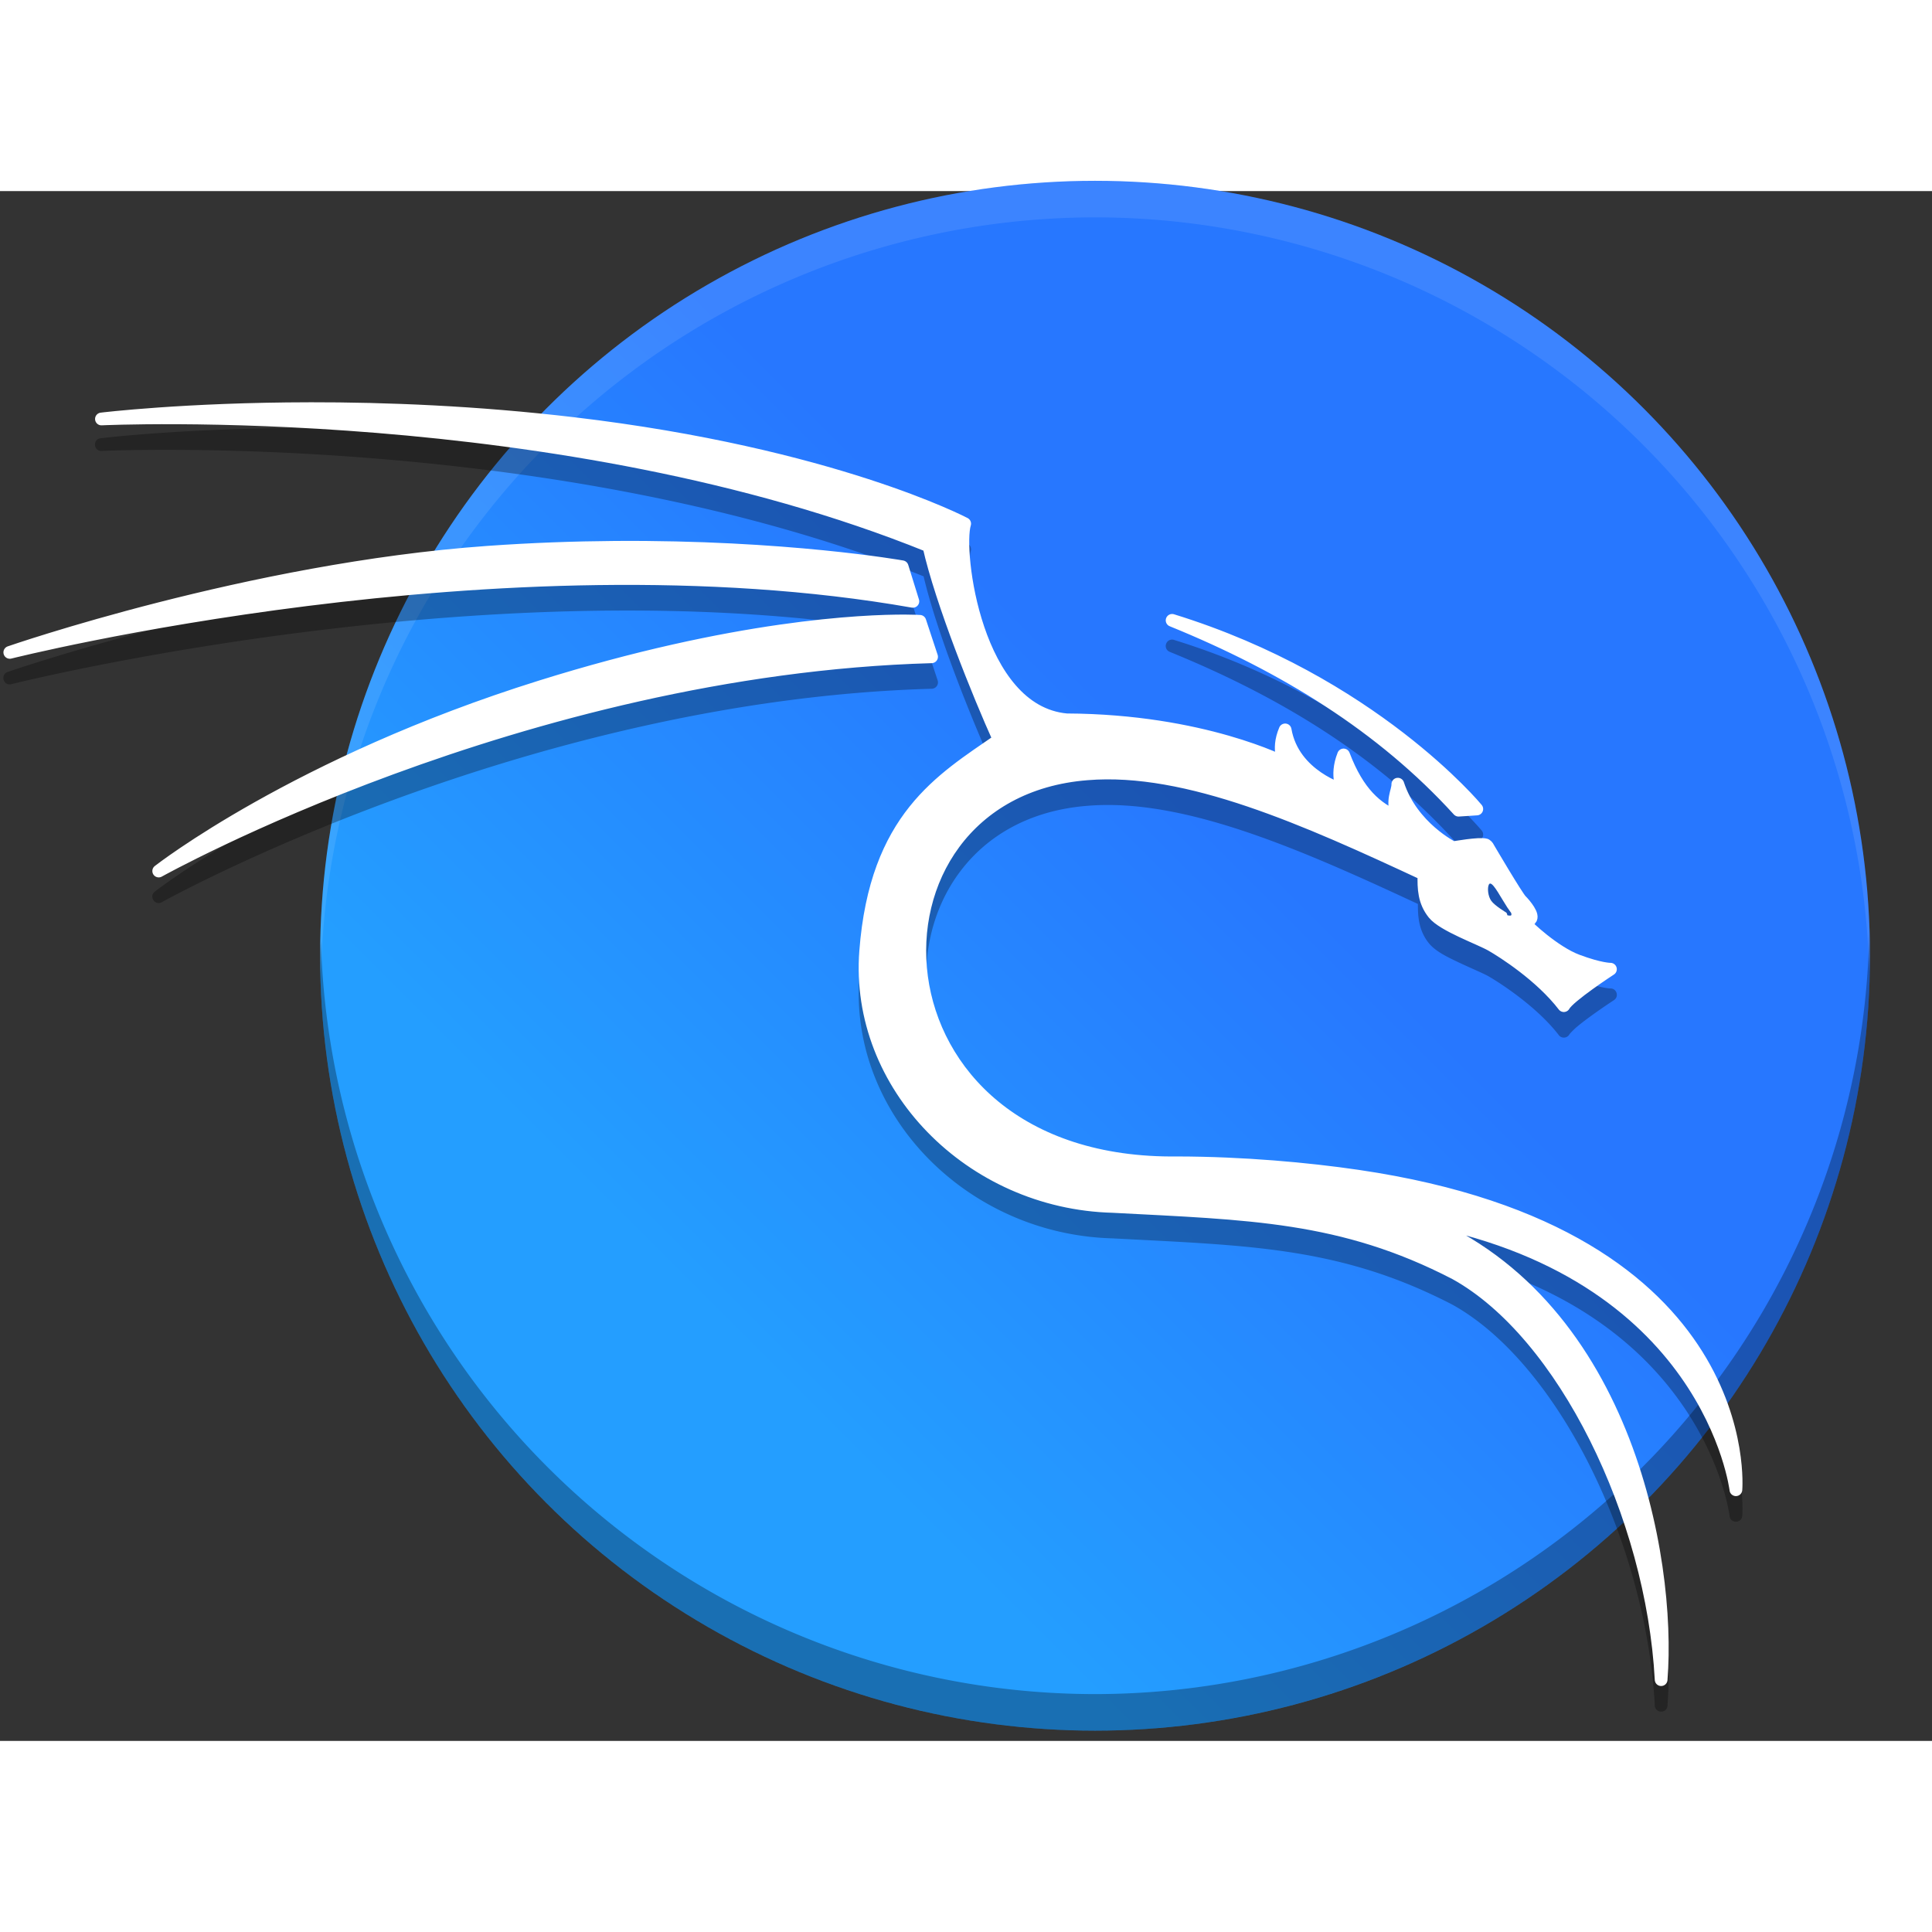 <svg viewBox="-0.796 76.69 453.059 363.44" xmlns="http://www.w3.org/2000/svg" width="80" height="80"><rect x="-0.796" y="76.69" width="453.059" height="363.44" fill="#333333" stroke="none"/><linearGradient id="a" gradientUnits="userSpaceOnUse" x1="194.594" x2="313.271" y1="356.761" y2="238.084"><stop offset="0" stop-color="#249eff"/><stop offset="1" stop-color="#2777ff"/></linearGradient><g stroke-width=".808" transform="translate(-14.544 -2.41)"><circle cx="270.54" cy="258.41" fill="url(#a)" r="181.72"/><path d="M452.08 253.39a181.72 181.72 0 0 1-181.54 178.17A181.72 181.72 0 0 1 89 254.85a181.72 181.72 0 0 0-.177 3.555 181.72 181.72 0 0 0 181.72 181.72 181.72 181.72 0 0 0 181.72-181.72 181.72 181.72 0 0 0-.178-5.019z" opacity=".3"/><path d="M270.54 76.691a181.72 181.72 0 0 0-181.72 181.72 181.72 181.72 0 0 0 .177 5.01 181.72 181.72 0 0 1 181.54-178.16 181.72 181.72 0 0 1 181.54 176.7 181.72 181.72 0 0 0 .178-3.546 181.72 181.72 0 0 0-181.72-181.72z" fill="#fff" opacity=".1"/></g><path d="M71.938 132.22c-29.422.034-48.857 2.402-49.018 2.422l-.111.01c-1.921.22-1.677 3.082.254 2.974 0 0 106.98-5.054 192.73 29.41 3.06 13.09 11.139 33.152 15.912 43.816-6.498 4.46-13.468 8.987-19.203 16.17-6.02 7.541-10.57 17.947-11.781 33.86-2.458 32.276 25.225 60.532 59.463 61.403 31.749 1.69 53.335 1.924 79.613 15.543 12.272 6.794 23.702 20.76 32.238 37.818 8.54 17.068 14.208 37.205 15.225 56.195.095 1.867 2.838 1.9 2.98.038.005-.058-.002-.138.002-.196 1.103-14.54-1.045-37.049-9.762-58.46-7.3-17.936-19.364-35.01-37.91-45.72 26.655 7.28 41.914 20.807 50.686 33.168 10.065 14.183 11.551 26.806 11.543 26.736.212 1.785 2.816 1.744 2.971-.047 0 0 1.323-15.473-9.353-32.52-10.677-17.049-33.342-35.684-80.594-42.618-11.97-1.756-27.074-3.105-42.381-3.144h-.024c-37.042.49-55.716-20.623-58.623-42.28-1.454-10.827 1.089-21.795 7.38-30.294 6.29-8.499 16.3-14.584 30.093-15.662h.006c22.647-1.869 50.27 10.379 77.432 23.018-.027 3.139.251 6.305 2.545 9.172 1.536 1.92 4.307 3.254 7.127 4.586 2.82 1.331 5.722 2.538 6.873 3.199 2.618 1.502 11.349 7.103 16.496 13.803.66.861 1.99.752 2.502-.205.027-.05.81-.953 1.842-1.817s2.343-1.848 3.619-2.767c2.552-1.838 4.969-3.412 4.969-3.412 1.257-.82.655-2.775-.846-2.744 0 0-.367.02-1.54-.204-1.171-.223-3.035-.694-5.687-1.685-2.44-.912-5.355-2.887-7.603-4.672a49.792 49.792 0 0 1-2.776-2.369c-.081-.076-.116-.112-.189-.182.714-.642.812-1.67.668-2.316-.148-.66-.435-1.196-.758-1.717-.644-1.042-1.464-1.97-2.031-2.537l-.002-.002c.082.082-.168-.21-.42-.578-.253-.37-.579-.87-.945-1.445a230.52 230.52 0 0 1-2.506-4.063c-1.748-2.888-3.326-5.573-3.479-5.828-.002-.004-.38-.8-1.113-1.29a1.494 1.494 0 0 0-.373-.179c-.828-.266-1.484-.204-2.334-.16a36.82 36.82 0 0 0-2.686.258c-1.494.19-2.421.36-2.826.43-1.01-.533-8.907-4.908-11.809-13.82-.535-1.635-2.955-1.218-2.912.502.016.585-.87 2.33-.678 4.97-3.508-2.114-6.527-5.473-9.156-12.393-.482-1.276-2.283-1.29-2.785-.021-1.007 2.532-1.068 4.65-.863 6.293-3.333-1.567-8.79-5.016-9.979-11.87-.255-1.466-2.263-1.697-2.845-.327-.98 2.31-1.068 4.223-.903 5.763-6.21-2.663-23.316-8.893-48.844-9.03-4.927-.453-8.842-2.919-12.059-6.616-3.216-3.698-5.659-8.626-7.388-13.73-1.73-5.104-2.753-10.38-3.215-14.732-.463-4.352-.268-7.95.054-8.982a1.493 1.493 0 0 0-.728-1.768s-31.217-16.422-92.244-23.641c-22.882-2.707-44.211-3.534-61.938-3.514zm71.268 32.521c-9.299.07-19.28.417-29.768 1.162-56.026 3.982-112.43 23.557-112.43 23.557-1.804.623-.997 3.328.854 2.86 0 0 115.04-28.874 211.14-11.95.085.016.17.024.257.024h.004a1.493 1.493 0 0 0 1.426-1.936l-2.512-8.105a1.493 1.493 0 0 0-1.166-1.03s-27.515-4.884-67.803-4.582h-.011zm68.311 17.264c-9.888-.042-40.315 1.204-86.016 15.504-57.354 17.946-89.998 43.459-89.998 43.459-1.438 1.137.043 3.365 1.648 2.478 0 0 84.923-47.363 180.56-50.05a1.493 1.493 0 0 0 1.375-1.961l-2.748-8.319a1.493 1.493 0 0 0-1.318-1.021s-1.218-.08-3.5-.09zm62.531-.139c-1.465.022-2.026 1.92-.809 2.735h.002c.088.058.182.107.28.146 26.227 10.663 48.975 24.757 66.609 44.131l.048.051.002.002c.304.304.724.462 1.153.434l4.28-.28c1.213-.08 1.827-1.5 1.054-2.44 0 0-24.778-30.027-72.021-44.661l-.016-.008a1.673 1.673 0 0 0-.072-.026l-.041-.013a1.494 1.494 0 0 0-.469-.07zm74.68 63.225c.858.173 2.476 3.357 3.963 5.631.13.185.263.382.389.537 0 .014.002.024.011.037.168.24.336.488.496.688.081.476.217.766-.896.537-.094-.489-.254-.63-.254-.63s-2.686-1.598-3.51-2.731c-.824-1.134-.968-3.116-.566-3.868.097-.168.221-.228.367-.2z" opacity=".3"/><g fill="#fff"><path d="M71.94 127.71c-29.464.034-48.95 2.42-48.95 2.42s107.73-5.17 194.03 29.77c2.934 13.122 11.76 34.976 16.514 45.48-13.602 9.405-28.94 18.25-31.328 49.613-2.388 31.362 24.576 58.947 58.013 59.798 31.75 1.69 53.688 1.932 80.277 15.718 25.38 14.034 46.192 56.794 48.25 95.252 2.225-28.534-8.484-89.895-58.452-108.53 69.826 12.219 75.982 63.973 75.984 63.994 0 0 5.205-59.754-88.677-73.531-11.9-1.746-26.947-3.09-42.168-3.129-75.246.995-77.99-86.786-21.288-91.218 23.499-1.939 51.556 10.738 78.986 23.512-.102 3.407.04 6.434 2.278 9.232 2.238 2.796 10.832 5.847 13.58 7.423 2.746 1.576 11.544 7.171 16.936 14.189 1.17-2.187 10.933-8.543 10.933-8.543s-2.339.05-7.78-1.983c-5.443-2.034-11.9-8.188-12.054-8.544-.152-.356-.255-.916 1.017-1.17.966-.813-1.22-3.458-2.187-4.423-.966-.967-7.425-11.95-7.577-12.204-.152-.255-.204-.51-.661-.815-1.424-.458-7.68.661-7.68.661s-9.621-4.725-12.937-14.913c.048 1.785-1.65 3.734 0 7.834-5.016-2.122-9.325-5.742-12.723-14.685-2.023 5.086 0 8.321 0 8.321s-11.81-3.301-13.7-14.195c-2.075 4.89 0 7.832 0 7.832s-19.259-10.048-51.256-10.194c-21.422-1.965-25.882-39.65-23.897-45.994 0 0-30.899-16.285-91.723-23.48-22.809-2.697-44.08-3.523-61.76-3.503zm71.276 32.521c-9.27.07-19.22.416-29.674 1.159-55.751 3.963-112.04 23.477-112.04 23.477s115.18-28.98 211.77-11.971h.002l-2.512-8.106s-27.374-4.862-67.542-4.56zm68.293 17.263c-9.75-.041-40.02 1.185-85.564 15.436-57.124 17.874-89.522 43.21-89.522 43.21s85.14-47.539 181.24-50.24l-2.75-8.318s-1.156-.077-3.406-.087zm62.559-.14c26.38 10.724 49.34 24.932 67.165 44.515l.002.002 4.28-.28s-24.519-29.746-71.448-44.236zm72.712 57.184l5.25 3.867c.657-1.14 3.31 6.065 4.922 8.067.069.4-2.681 3.612-3.616 3.42-.079-.411-4.35-1.645-4.35-1.645s-4.853-2.932-5.545-3.885c-.692-.953 3.001-9.192 3.339-9.824z" stroke="#fff" stroke-linejoin="round" stroke-width="2.986"/><path d="M71.94 127.71c-29.464.034-48.95 2.42-48.95 2.42s107.73-5.17 194.03 29.77c2.934 13.122 11.76 34.976 16.514 45.48-13.602 9.405-28.94 18.25-31.328 49.613-2.388 31.362 24.576 58.947 58.013 59.798 31.75 1.69 53.688 1.932 80.277 15.718 25.38 14.034 46.192 56.794 48.25 95.252 2.225-28.534-8.484-89.895-58.452-108.53 69.826 12.219 75.982 63.973 75.984 63.994 0 0 5.205-59.754-88.677-73.531-11.9-1.746-26.947-3.09-42.168-3.129-75.246.995-77.99-86.786-21.288-91.218 23.499-1.939 51.556 10.738 78.986 23.512-.102 3.407.04 6.434 2.278 9.232 2.238 2.796 10.832 5.847 13.58 7.423 2.746 1.576 11.544 7.171 16.936 14.189 1.17-2.187 10.933-8.543 10.933-8.543s-2.339.05-7.78-1.983c-5.443-2.034-11.9-8.188-12.054-8.544-.152-.356-.255-.916 1.017-1.17.966-.813-1.22-3.458-2.187-4.423-.966-.967-7.425-11.95-7.577-12.204-.152-.255-.204-.51-.661-.815-1.424-.458-7.68.661-7.68.661s-9.621-4.725-12.937-14.913c.048 1.785-1.65 3.734 0 7.834-5.016-2.122-9.325-5.742-12.723-14.685-2.023 5.086 0 8.321 0 8.321s-11.81-3.301-13.7-14.195c-2.075 4.89 0 7.832 0 7.832s-19.259-10.048-51.256-10.194c-21.422-1.965-25.882-39.65-23.897-45.994 0 0-30.899-16.285-91.723-23.48-22.809-2.697-44.08-3.523-61.76-3.503zm71.276 32.521c-9.27.07-19.22.416-29.674 1.159-55.751 3.963-112.04 23.477-112.04 23.477s115.18-28.98 211.77-11.971h.002l-2.512-8.106s-27.373-4.56-67.542-4.56zm68.293 17.263c-9.75-.041-40.02 1.185-85.564 15.436-57.124 17.874-89.522 43.21-89.522 43.21s85.14-47.539 181.24-50.24l-2.75-8.318s-1.156-.077-3.406-.087zm62.559-.14c26.38 10.724 49.34 24.932 67.165 44.515l.002.002 4.28-.28s-24.519-29.746-71.447-44.236zm74.662 61.732c.858.173 2.478 3.356 3.964 5.63.13.185.264.381.389.537l.006.037c.168.24.337.489.498.688.08.476.216.766-.897.537-.093-.49-.254-.63-.254-.63s-2.686-1.598-3.51-2.732c-.824-1.133-.97-3.115-.567-3.867.097-.17.223-.23.37-.2z"/></g></svg>